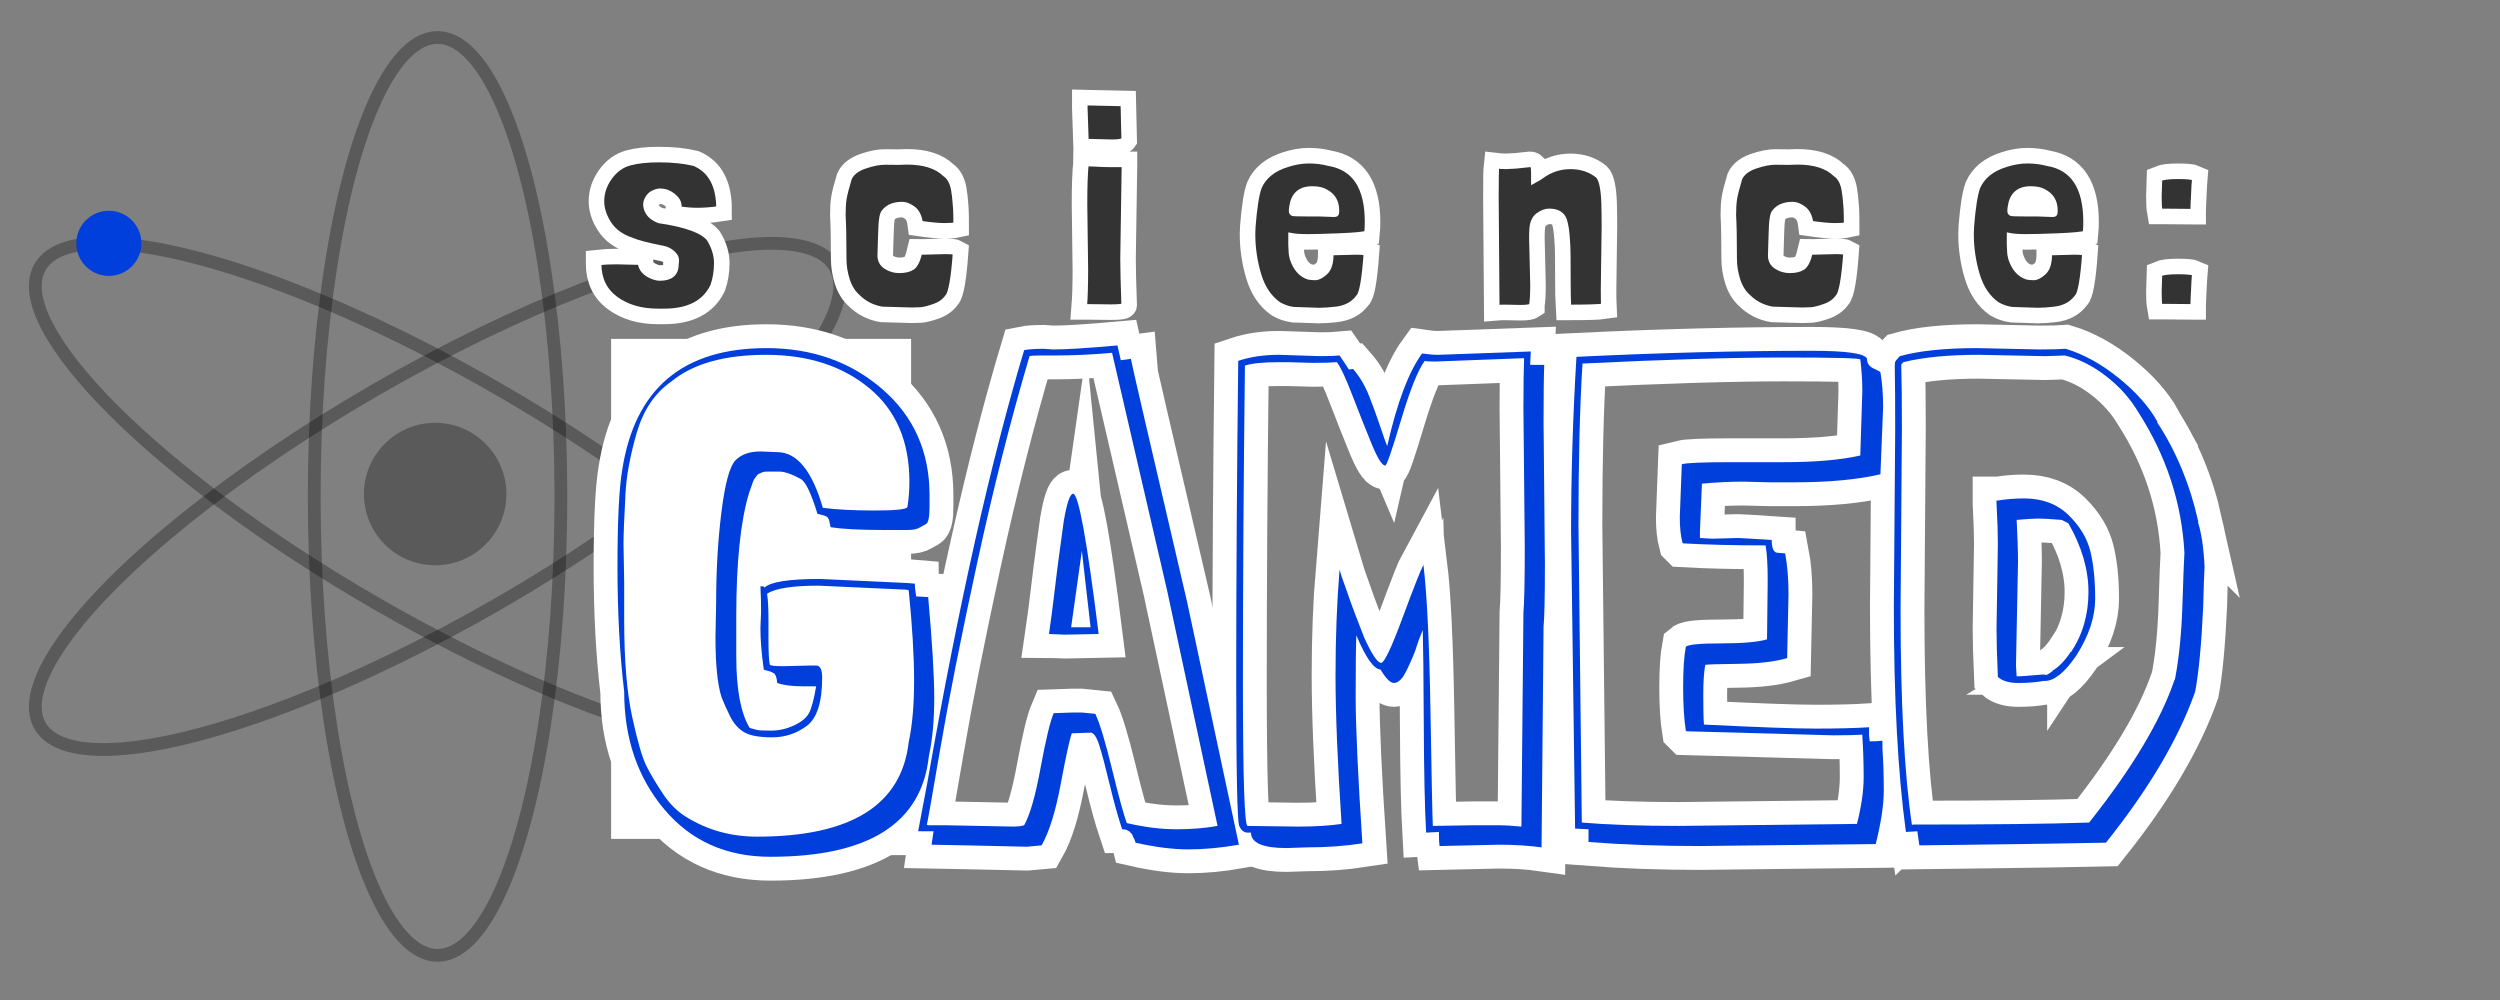 <?xml version="1.0" encoding="utf-8"?>
<!-- Generator: Adobe Illustrator 16.2.0, SVG Export Plug-In . SVG Version: 6.00 Build 0)  -->
<!DOCTYPE svg PUBLIC "-//W3C//DTD SVG 1.1//EN" "http://www.w3.org/Graphics/SVG/1.1/DTD/svg11.dtd">
<svg version="1.1" id="Layer_1" xmlns="http://www.w3.org/2000/svg" xmlns:xlink="http://www.w3.org/1999/xlink" x="0px" y="0px"
	 width="450px" height="180px" viewBox="0 0 450 180" enable-background="new 0 0 450 180" xml:space="preserve">
<rect x="0" y="0" width="450" height="180" fill="#808080" stroke="none"/>
<ellipse opacity="0.3" fill="none" stroke="#000000" stroke-width="2.298" stroke-miterlimit="10" cx="78.76" cy="89.357" rx="22.2" ry="82.607"/>
<path opacity="0.3" fill="none" stroke="#000000" stroke-width="2.298" stroke-miterlimit="10" d="M89.859,70.13
	c39.511,22.812,66.571,49.911,60.44,60.53c-6.133,10.618-43.13,0.733-82.64-22.076C28.148,85.771,1.09,58.672,7.221,48.053
	C13.351,37.435,50.349,47.32,89.859,70.13z"/>
<ellipse transform="matrix(-0.5 -0.866 0.866 -0.5 40.749 202.241)" opacity="0.3" fill="none" stroke="#000000" stroke-width="2.298" stroke-miterlimit="10" cx="78.759" cy="89.357" rx="22.201" ry="82.608"/>
<circle opacity="0.3" cx="78.33" cy="88.928" r="12.821"/>
<circle fill="#003FDB" cx="19.594" cy="43.801" r="5.859"/>
<rect x="110" y="61" fill="#FFFFFF" width="54" height="90"/>
<g>
	<path stroke="#FFFFFF" stroke-width="4.596" stroke-miterlimit="10" d="M111.014,47.079l4.284,0.102
		c0.034,0.987,0.594,1.769,1.683,2.346c0.68,0.34,1.275,0.51,1.785,0.51c1.972,0,2.94-0.849,2.907-2.55
		c0.033-0.135,0.051-0.382,0.051-0.739s-0.229-0.748-0.688-1.173c-0.459-0.424-1.029-0.705-1.708-0.841
		c-2.788-0.543-4.675-1.037-5.661-1.479c-1.836-0.612-3.196-1.598-4.08-2.958c-0.885-1.359-1.326-2.72-1.326-4.08
		c0-1.53,0.485-2.966,1.454-4.309c0.969-1.343,2.159-2.21,3.57-2.601c1.411-0.391,3.188-0.586,5.33-0.586
		c2.414,0,4.539,0.221,6.375,0.663c2.958,1.258,4.437,3.995,4.437,8.21c-1.36,0.204-2.644,0.306-3.851,0.306
		c-1.207,0-2.355-0.102-3.442-0.306c0.033-0.169,0.051-0.339,0.051-0.51c0-0.646-0.349-1.25-1.045-1.811
		c-0.697-0.561-1.454-0.841-2.27-0.841c-0.068,0-0.153,0-0.255,0c-0.986,0.17-1.666,0.612-2.04,1.326
		c-0.204,0.34-0.306,0.697-0.306,1.071c0,0.375,0.102,0.765,0.306,1.173c0.374,0.748,1.071,1.309,2.091,1.683
		c4.862,0.714,7.871,1.819,9.027,3.315c0.883,1.462,1.326,2.916,1.326,4.36c0,1.445-0.222,2.814-0.663,4.105
		c-1.462,3.06-4.403,4.59-8.823,4.59c-0.102,0-0.247,0-0.434,0c-0.187,0-0.417,0-0.688,0c-3.06,0-5.602-0.748-7.625-2.244
		c-2.023-1.496-3.034-3.603-3.034-6.324v-0.255C108.668,47.129,109.756,47.079,111.014,47.079z"/>
	<path stroke="#FFFFFF" stroke-width="4.596" stroke-miterlimit="10" d="M166.093,45.344l4.029-0.102
		c1.02,0,1.649,0.069,1.887,0.204c-0.34,4.727-0.816,7.395-1.428,8.007c-0.544,0.783-1.351,1.36-2.422,1.734
		c-1.071,0.374-1.879,0.578-2.422,0.612c-0.544,0.033-1.071,0.051-1.581,0.051l-5.406-0.153c-1.734-0.306-3.196-1.053-4.386-2.244
		c-0.85-0.747-1.479-1.759-1.887-3.034s-0.612-2.558-0.612-3.851c0-3.604-0.051-6.204-0.153-7.803c0-1.224,0.059-2.219,0.179-2.983
		c0.119-0.765,0.434-1.997,0.943-3.698c0.441-0.985,1.385-1.725,2.831-2.218c1.445-0.493,2.686-0.731,3.723-0.714
		s1.793,0.025,2.27,0.025l1.581-0.051c3.094,0,5.389,0.732,6.885,2.193c0.816,0.544,1.343,1.513,1.581,2.907
		c0.136,0.85,0.221,1.573,0.255,2.167c0.033,0.595,0.067,1.029,0.102,1.3c0.034,0.749,0.051,1.683,0.051,2.805
		c-0.477,0.102-1.199,0.153-2.167,0.153c-0.969,0-2.406-0.135-4.31-0.408c-0.17-1.258-0.604-2.142-1.3-2.652
		c-0.697-0.51-1.335-0.765-1.913-0.765c-1.462,0-2.533,0.425-3.213,1.275c-0.204,0.17-0.357,0.579-0.459,1.224
		c-0.102,0.646-0.17,1.734-0.204,3.264l-0.102,3.417c0,0.85,0.357,1.504,1.071,1.963c0.714,0.459,1.496,0.688,2.346,0.688
		c1.02,0,1.802-0.186,2.346-0.561c0.543-0.374,0.985-1.292,1.326-2.754C165.634,45.344,165.821,45.344,166.093,45.344z"/>
	<path stroke="#FFFFFF" stroke-width="4.596" stroke-miterlimit="10" d="M195.467,29.433l1.428,0.051
		c1.257,0.069,2.261,0.102,3.009,0.102c0.748,0,1.292,0,1.633,0h0.866v0.153l-0.255,16.83c0,1.734,0.068,4.522,0.204,8.364
		c-0.034,0.238-0.815,0.357-2.346,0.357l-4.335-0.051c-0.272,0-0.442,0-0.51,0c0.135-1.666,0.204-3.893,0.204-6.681l-0.153-11.832
		c0-3.195,0.084-5.61,0.255-7.242V29.433z M202.353,25.149c-0.204,0.306-0.918,0.459-2.142,0.459l-4.029-0.102
		c-0.272,0-0.51,0-0.714,0l-0.204-6.018c0-0.339,0-0.68,0-1.02l6.936,0.153L202.353,25.149z"/>
	<path stroke="#FFFFFF" stroke-width="4.596" stroke-miterlimit="10" d="M237.439,55.901l-4.641-0.153
		c-0.952-0.136-1.836-0.442-2.652-0.918c-1.7-1.189-2.907-2.983-3.621-5.38s-1.071-4.853-1.071-7.369
		c0-0.441,0.018-0.884,0.052-1.326c0.271-3.434,0.646-5.796,1.122-7.089c0.849-1.938,2.532-3.297,5.049-4.08
		c1.359-0.441,2.668-0.663,3.927-0.663c1.258,0,2.465,0.153,3.621,0.459c4.623,0.782,6.936,4.301,6.936,10.557
		c0,0.681-0.034,1.377-0.102,2.091c-0.749,0.204-2.39,0.357-4.922,0.459c-2.533,0.102-4.454,0.153-5.763,0.153
		c-1.31,0-2.304-0.068-2.983-0.204v1.581l0.051,1.122c0,0.238,0.008,0.4,0.025,0.484c0.017,0.085,0.042,0.229,0.077,0.434
		c0.033,0.204,0.067,0.357,0.102,0.459c0.578,1.768,1.547,2.874,2.907,3.315c0.306,0.068,0.705,0.102,1.198,0.102
		c0.492,0,1.079-0.306,1.76-0.918c0.68-0.612,1.02-1.683,1.02-3.213c0-0.102,0-0.221,0-0.357c0.103,0,0.288,0,0.562,0l3.978-0.102
		c0.985,0,1.614,0.069,1.887,0.204c-0.34,4.794-0.815,7.446-1.428,7.956c-0.918,1.258-2.278,1.989-4.08,2.193
		C239.326,55.833,238.323,55.901,237.439,55.901z M237.337,38.459l2.755,0.102c0.169,0,0.288-0.017,0.356-0.051
		c0.067-0.034,0.103-0.136,0.103-0.306v-0.357c0-1.53-0.663-2.635-1.989-3.315c-0.544-0.34-1.344-0.51-2.397-0.51
		c-2.142,0-3.349,1.105-3.62,3.315c-0.035,0.204-0.052,0.417-0.052,0.638c0,0.222,0.077,0.357,0.229,0.408
		c0.153,0.051,0.935,0.077,2.347,0.077C236.479,38.459,237.235,38.459,237.337,38.459z"/>
	<path stroke="#FFFFFF" stroke-width="4.596" stroke-miterlimit="10" d="M272.934,29.841l2.396-0.255
		c0.307,0,0.527,0.069,0.663,0.204c0.068,0.442,0.103,0.969,0.103,1.581v1.122c0.68-0.374,1.104-0.629,1.274-0.765
		c1.598-1.189,3.366-1.785,5.305-1.785c1.938,0,3.586,0.544,4.946,1.632c0.646,0.579,1.021,2.244,1.122,4.998
		c0.033,1.258,0.051,2.669,0.051,4.233l-0.152,11.322c0,1.258,0.017,2.261,0.051,3.009c-0.918,0.136-3.043,0.204-6.375,0.204
		c-0.068-1.02-0.102-2.915-0.102-5.687c0-2.771-0.018-4.521-0.052-5.253c-0.034-0.73-0.068-1.275-0.102-1.632
		c-0.034-0.357-0.06-0.638-0.076-0.842c-0.018-0.204-0.052-0.476-0.103-0.816c-0.051-0.339-0.102-0.612-0.153-0.816
		c-0.051-0.204-0.11-0.425-0.178-0.663c-0.375-1.053-1.275-1.581-2.703-1.581c-0.646,0-1.301,0.247-1.964,0.739
		c-0.663,0.493-1.028,1.3-1.097,2.422c-0.034,0.442-0.051,0.987-0.051,1.632l0.204,8.466c0,1.632-0.068,2.822-0.204,3.57v0.204
		c-0.306,0.204-0.969,0.306-1.989,0.306l-2.805-0.051c-0.611,0-1.122,0.017-1.53,0.051l-0.152-19.89
		c0-3.162,0.033-5.049,0.102-5.661c0.578,0.068,1.173,0.102,1.785,0.102L272.934,29.841z"/>
	<path stroke="#FFFFFF" stroke-width="4.596" stroke-miterlimit="10" d="M326.38,45.344l4.029-0.102
		c1.02,0,1.648,0.069,1.887,0.204c-0.34,4.727-0.816,7.395-1.428,8.007c-0.545,0.783-1.352,1.36-2.423,1.734
		c-1.071,0.374-1.879,0.578-2.422,0.612c-0.545,0.033-1.071,0.051-1.581,0.051l-5.406-0.153c-1.734-0.306-3.196-1.053-4.386-2.244
		c-0.851-0.747-1.479-1.759-1.888-3.034c-0.407-1.275-0.611-2.558-0.611-3.851c0-3.604-0.051-6.204-0.153-7.803
		c0-1.224,0.06-2.219,0.179-2.983c0.118-0.765,0.434-1.997,0.943-3.698c0.441-0.985,1.385-1.725,2.83-2.218
		c1.445-0.493,2.686-0.731,3.724-0.714c1.036,0.017,1.793,0.025,2.27,0.025l1.581-0.051c3.093,0,5.388,0.732,6.885,2.193
		c0.815,0.544,1.343,1.513,1.581,2.907c0.135,0.85,0.221,1.573,0.255,2.167c0.033,0.595,0.067,1.029,0.102,1.3
		c0.033,0.749,0.051,1.683,0.051,2.805c-0.477,0.102-1.198,0.153-2.167,0.153s-2.406-0.135-4.31-0.408
		c-0.171-1.258-0.604-2.142-1.301-2.652c-0.697-0.51-1.334-0.765-1.912-0.765c-1.462,0-2.533,0.425-3.213,1.275
		c-0.204,0.17-0.357,0.579-0.459,1.224c-0.102,0.646-0.171,1.734-0.204,3.264l-0.102,3.417c0,0.85,0.356,1.504,1.07,1.963
		s1.496,0.688,2.347,0.688c1.02,0,1.802-0.186,2.346-0.561c0.543-0.374,0.985-1.292,1.326-2.754
		C325.921,45.344,326.107,45.344,326.38,45.344z"/>
	<path stroke="#FFFFFF" stroke-width="4.596" stroke-miterlimit="10" d="M366.771,55.901l-4.641-0.153
		c-0.952-0.136-1.836-0.442-2.652-0.918c-1.7-1.189-2.907-2.983-3.621-5.38s-1.071-4.853-1.071-7.369
		c0-0.441,0.018-0.884,0.052-1.326c0.271-3.434,0.646-5.796,1.122-7.089c0.849-1.938,2.532-3.297,5.049-4.08
		c1.359-0.441,2.668-0.663,3.927-0.663c1.258,0,2.465,0.153,3.621,0.459c4.623,0.782,6.936,4.301,6.936,10.557
		c0,0.681-0.034,1.377-0.102,2.091c-0.749,0.204-2.39,0.357-4.922,0.459c-2.533,0.102-4.454,0.153-5.763,0.153
		c-1.31,0-2.304-0.068-2.983-0.204v1.581l0.051,1.122c0,0.238,0.008,0.4,0.025,0.484c0.017,0.085,0.042,0.229,0.077,0.434
		c0.033,0.204,0.067,0.357,0.102,0.459c0.578,1.768,1.547,2.874,2.907,3.315c0.306,0.068,0.705,0.102,1.198,0.102
		c0.492,0,1.079-0.306,1.76-0.918c0.68-0.612,1.02-1.683,1.02-3.213c0-0.102,0-0.221,0-0.357c0.103,0,0.288,0,0.562,0l3.978-0.102
		c0.985,0,1.614,0.069,1.887,0.204c-0.34,4.794-0.815,7.446-1.428,7.956c-0.918,1.258-2.278,1.989-4.08,2.193
		C368.657,55.833,367.654,55.901,366.771,55.901z M366.668,38.459l2.755,0.102c0.169,0,0.288-0.017,0.356-0.051
		c0.067-0.034,0.103-0.136,0.103-0.306v-0.357c0-1.53-0.663-2.635-1.989-3.315c-0.544-0.34-1.344-0.51-2.397-0.51
		c-2.142,0-3.349,1.105-3.62,3.315c-0.035,0.204-0.052,0.417-0.052,0.638c0,0.222,0.077,0.357,0.229,0.408
		c0.153,0.051,0.935,0.077,2.347,0.077C365.81,38.459,366.566,38.459,366.668,38.459z"/>
	<path stroke="#FFFFFF" stroke-width="4.596" stroke-miterlimit="10" d="M388.75,38.052c-0.102-0.578-0.152-1.479-0.152-2.703
		l0.102-3.213c0.646-0.272,1.76-0.408,3.341-0.408s2.592,0.102,3.034,0.306l-0.102,1.275c-0.137,2.619-0.204,4.182-0.204,4.692
		v0.102h-0.103l-5.763-0.051H388.75z M388.75,55.188c-0.102-0.578-0.152-1.479-0.152-2.703l0.102-3.213
		c0.646-0.272,1.76-0.408,3.341-0.408s2.592,0.102,3.034,0.306l-0.102,1.275c-0.137,2.619-0.204,4.182-0.204,4.692v0.102h-0.103
		l-5.763-0.051H388.75z"/>
</g>
<g>
	<path fill="#003FDB" stroke="#FFFFFF" stroke-width="8.585" stroke-miterlimit="10" d="M136.876,113.03l0.121-2.899
		c0-1.529-0.042-3.059-0.121-4.59h0.363c0.241,0,0.362,0.081,0.362,0.241c1.045-1.045,4.388-1.57,10.026-1.57l15.582,0.725
		l1.45,0.121c0,0.404,0.079,1.168,0.242,2.295l2.174,0.121c0.725,8.135,1.087,14.193,1.087,18.18c0,3.985-0.323,7.47-0.966,10.448
		c-1.289,12.079-10.792,18.119-28.507,18.119c-7.972,0-14.355-2.859-19.146-8.576c-4.792-5.717-7.188-12.763-7.188-21.139
		c-0.806-6.765-1.208-14.273-1.208-22.528c0-8.253,0.281-14.031,0.845-17.334c2.253-14.655,10.911-21.984,25.971-21.984
		c8.214,0,15.16,2.458,20.837,7.369c5.677,4.913,8.516,11.275,8.516,19.085v2.054c0,1.854-0.202,2.899-0.604,3.141
		c-0.404,0.242-0.766,0.443-1.087,0.604c-0.483,0.323-1.208,0.483-2.174,0.483h-4.59c-4.027,0-7.126-0.16-9.301-0.483
		c-0.081-0.079-0.163-0.381-0.242-0.906c-0.081-0.523-0.262-0.865-0.543-1.027c-0.283-0.161-0.827-0.321-1.631-0.483
		c-1.128-3.703-2.135-5.798-3.02-6.281c-1.612-0.885-2.899-1.329-3.866-1.329h-2.174c-0.404,0-0.685,0.042-0.845,0.121
		c-0.163,0.082-0.344,0.163-0.544,0.242c-0.202,0.081-0.343,0.181-0.422,0.302c-0.082,0.121-0.202,0.283-0.363,0.483
		c-0.162,0.202-0.283,0.423-0.362,0.665c-0.323,0.966-0.564,1.651-0.725,2.053c-1.531,5.073-2.295,12.483-2.295,22.226v7.127
		c0,5.96,0.804,10.268,2.416,12.925l1.329,0.362c0.321,0.081,1.166,0.121,2.537,0.121c1.368,0,2.718-0.303,4.046-0.906
		s2.235-1.329,2.718-2.174c0.483-0.846,0.925-2.477,1.329-4.893h-2.295c-2.014,0-3.584-0.2-4.711-0.604
		c-0.081-0.967-0.283-1.55-0.604-1.752c-0.323-0.2-0.664-0.342-1.027-0.423c-0.362-0.079-0.625-0.16-0.785-0.241
		C137.076,117.701,136.876,115.204,136.876,113.03z M147.385,105.42c-4.752,0-7.852,0.483-9.301,1.45v0.121
		c0.161,0.887,0.242,2.497,0.242,4.832v3.382c0,2.174,0.079,3.666,0.242,4.47c0.242,0.162,1.045,0.241,2.416,0.241l4.832-0.12
		c0.321,0,0.683,0,1.087,0c0.725,0,1.087,0.725,1.087,2.174c0,4.43-0.927,7.329-2.778,8.697c-1.854,1.37-3.926,2.054-6.221,2.054
		c-2.295,0-3.967-0.303-5.013-0.906c-1.047-0.604-1.893-1.55-2.537-2.839c-0.646-1.287-1.168-2.455-1.57-3.503
		c-0.725-2.254-1.087-5.877-1.087-10.871l0.121-6.04c0-5.877,0.321-11.373,0.966-16.488c0.644-5.113,1.489-8.193,2.537-9.241
		c1.046-1.045,2.537-1.57,4.469-1.57l3.02,0.121c3.542,0,6.281,3.342,8.214,10.026c2.495,0.323,5.596,0.483,9.301,0.483
		c3.703,0,5.677-0.2,5.919-0.604c0.241-1.449,0.362-2.978,0.362-4.59c0-7.248-2.416-12.865-7.248-16.851
		c-4.832-3.986-11.013-5.979-18.542-5.979c-7.531,0-13.227,1.612-17.092,4.832c-2.899,2.014-4.952,5.034-6.16,9.06
		c-1.208,4.188-1.893,7.852-2.054,10.992c-0.242,4.349-0.362,7.41-0.362,9.181l0.121,7.006v6.764c0,7.169,0.483,12.967,1.45,17.395
		c0.966,4.43,1.831,7.389,2.597,8.878c0.764,1.491,1.751,3.141,2.959,4.953c1.208,1.812,2.616,3.2,4.228,4.167
		c3.784,2.335,8.012,3.503,12.684,3.503c16.911,0,26.01-5.677,27.299-17.032c0.644-2.978,0.966-6.662,0.966-11.052
		c0-4.389-0.322-9.804-0.966-16.247l-0.362-0.121L147.385,105.42z"/>
	<path fill="#003FDB" stroke="#FFFFFF" stroke-width="8.585" stroke-miterlimit="10" d="M201.742,64.833l1.812-0.242
		c0,0.242,3.383,14.858,10.146,43.848l9.302,43.606c-3.222,0.562-6.242,0.846-9.06,0.846c-2.82,0-6-0.403-9.543-1.208
		c-0.081-0.322-0.181-0.585-0.302-0.785c-0.121-0.201-0.202-0.383-0.242-0.543c-0.041-0.163-0.12-0.283-0.241-0.362
		c-0.121-0.081-0.202-0.163-0.241-0.242c-0.042-0.081-0.121-0.142-0.242-0.181c-0.12-0.042-0.223-0.103-0.302-0.182
		c-0.241-0.081-0.524-0.121-0.846-0.121c-0.725-2.174-1.47-4.851-2.234-8.032c-0.767-3.181-1.389-5.536-1.873-7.066
		c-0.483-1.529-1.008-2.295-1.57-2.295l-3.382,0.12c-0.404,1.129-1.068,4.168-1.993,9.12c-0.927,4.953-2.074,8.637-3.443,11.053
		l-2.657,0.241c-0.242,0-3.826-0.081-10.75-0.241l-6.402-0.121l0.362-2.415h-2.778l1.691-8.939
		c5.557-31.647,11.354-57.537,17.394-77.67c0.804-0.16,1.973-0.241,3.503-0.241l1.691,0.121c2.334,0,6.2-0.242,11.597-0.725
		C201.459,63.625,201.661,64.513,201.742,64.833z M189.663,128.371l3.503-0.121h1.57c0.161,0,0.966,0.081,2.416,0.241
		c0.804,1.691,1.812,5.014,3.02,9.966s2.093,8.195,2.657,9.724h0.121c3.141,0.725,6.079,1.087,8.817,1.087
		c2.737,0,5.194-0.201,7.369-0.604v-0.121l-9.06-42.277c-0.726-3.06-4.028-17.313-9.905-42.761
		c-3.545,0.323-7.048,0.483-10.509,0.483h-2.537c-0.966,0-1.57,0.042-1.812,0.121c-3.382,11.436-6.522,23.838-9.422,37.204
		c-2.899,13.369-5.115,24.521-6.644,33.459c-1.531,8.939-2.336,13.489-2.416,13.65c0.079,0.081,0.16,0.12,0.241,0.12h2.899
		l12.441,0.242c0.804,0,1.45-0.081,1.933-0.242c1.046-1.852,2.033-5.294,2.959-10.327
		C188.232,133.184,189.017,129.901,189.663,128.371z M197.756,114.117l-6.04,0.121c-0.404,0-0.906-0.019-1.51-0.06
		c-0.604-0.04-1.068-0.061-1.389-0.061c0.321-2.174,0.664-4.79,1.026-7.852c0.362-3.06,0.665-5.436,0.906-7.127
		c0.241-1.691,0.483-3.461,0.725-5.315c0.562-3.301,1.127-4.952,1.691-4.952C194.132,88.872,195.661,97.287,197.756,114.117z
		 M194.736,99.139c-0.081,0.564-0.725,5.155-1.933,13.771h3.503c-0.241-2.174-0.543-4.811-0.906-7.912
		C195.038,101.898,194.815,99.945,194.736,99.139z"/>
	<path fill="#003FDB" stroke="#FFFFFF" stroke-width="8.585" stroke-miterlimit="10" d="M277.842,76.067l0.241,25.487
		c0,5.798-0.081,9.542-0.241,11.234l-0.363,39.741c-2.255-0.322-4.831-0.483-7.73-0.483l-10.63,0.242
		c-0.081-0.564-0.12-1.41-0.12-2.537l-2.296,0.121c-0.241-4.268-0.383-10.751-0.423-19.448c-0.041-8.696-0.102-14.374-0.181-17.031
		c-0.564,1.37-0.927,2.336-1.087,2.899c-0.163,0.564-0.362,1.128-0.604,1.691c-0.241,0.564-0.443,1.027-0.604,1.39
		c-0.162,0.362-0.344,0.745-0.544,1.147c-0.202,0.403-0.383,0.745-0.543,1.026c-0.163,0.283-0.363,0.544-0.604,0.785
		c-0.404,0.404-0.806,0.604-1.208,0.604c-0.646,0-1.449-0.805-2.416-2.416c-1.208-0.079-2.657-2.133-4.349-6.161
		c-0.081,1.933-0.12,5.598-0.12,10.992c0,5.396,0.401,14.214,1.208,26.454c-3.141,0.483-6.483,0.725-10.026,0.725l-3.624,0.121
		c-4.269,0-6.401-0.927-6.401-2.778h-0.604c-0.646,0-1.147-0.404-1.51-1.208s-0.544-9.784-0.544-26.937
		c0-17.153,0.121-36.076,0.363-56.773c2.174-0.725,4.629-1.087,7.368-1.087l7.368,0.242c1.449,0,2.616-0.04,3.503-0.121
		c0.562,0.806,1.127,1.652,1.691,2.537l0.725-0.121c1.208,1.37,2.193,3.041,2.959,5.013c0.765,1.974,1.429,3.805,1.993,5.496
		c0.562,1.691,0.967,2.819,1.208,3.382c1.771-7.81,3.865-13.366,6.281-16.669c1.127,0.163,2.094,0.242,2.899,0.242l16.669-0.604
		l-0.12,2.416h2.536C277.881,67.693,277.842,71.156,277.842,76.067z M257.91,148.664l7.61-0.121h4.349
		c0.885,0,2.214,0.081,3.986,0.242l0.362-38.533c0.16-1.771,0.241-5.717,0.241-11.838l-0.241-24.763c0-4.107,0.039-7.167,0.12-9.18
		l-15.944,0.604c-1.129,0-1.772-0.04-1.933-0.121c-1.208,1.612-2.639,5.175-4.288,10.69c-1.651,5.517-2.597,8.235-2.839,8.154
		c-0.564,0-1.389-1.329-2.477-3.986c-1.087-2.658-2.234-5.557-3.442-8.697s-2.135-5.113-2.778-5.919h-0.12
		c-0.888,0.082-2.296,0.121-4.229,0.121l-4.349-0.121h-1.933c-2.657,0-4.631,0.202-5.919,0.604
		c-0.241,20.616-0.362,39.581-0.362,56.894c0,17.315,0.281,25.971,0.846,25.971l9.06,0.121c3.06,0,5.678-0.161,7.852-0.483
		c-0.725-11.032-1.087-19.931-1.087-26.695s0.241-13.125,0.725-19.085l0.362,1.208c0.16,0.404,0.502,1.37,1.027,2.899
		c0.522,1.531,1.026,2.92,1.51,4.167c0.482,1.25,1.006,2.597,1.57,4.046c1.368,2.98,2.374,4.47,3.02,4.47
		c0.562,0,1.852-2.718,3.865-8.154c2.012-5.436,3.262-8.595,3.745-9.482c0.644,5.315,1.066,14.114,1.268,26.393
		C257.688,140.35,257.829,147.215,257.91,148.664z"/>
	<path fill="#003FDB" stroke="#FFFFFF" stroke-width="8.585" stroke-miterlimit="10" d="M336.425,132.357l0.121,1.087
		c0.967,0,1.73-0.04,2.295-0.121v1.449c0.161,2.416,0.242,4.913,0.242,7.489c0,2.578-0.483,5.799-1.45,9.664l-31.647,0.362
		c-7.168,0-13.852-0.242-20.052-0.725v-2.296l-2.416-0.12l-0.725-53.512c0-10.146,0.321-20.614,0.967-31.406
		c15.058-0.725,29.15-1.087,42.277-1.087c6.36,0,9.703,0.483,10.025,1.449c0,0.806,0.402,1.389,1.208,1.751
		c0.805,0.363,1.208,0.585,1.208,0.665c0.321,1.854,0.483,3.947,0.483,6.281l-0.483,12.08c-4.106,0.966-9.301,1.449-15.582,1.449
		h-4.349l-4.711-0.121c-2.416,0-4.913,0.121-7.489,0.362l-0.362,8.697v1.087l2.174,0.121l4.711-0.121
		c0.402,0,2.416,0.121,6.04,0.362c0,1.531,0.362,2.295,1.087,2.295l1.329,0.121c0.402,2.095,0.604,4.55,0.604,7.368l-0.241,11.476
		c-2.256,0.646-5.175,0.987-8.758,1.026c-3.584,0.042-5.577,0.103-5.979,0.182c-0.242,1.208-0.363,3.04-0.363,5.496
		c0,2.457,0.04,4.209,0.121,5.254c9.664,0.483,16.387,0.726,20.173,0.726c3.784,0,6.964-0.08,9.542-0.242V132.357z M302.241,148.664
		l32.01-0.362c0.804-3.141,1.208-5.959,1.208-8.456c0-2.495-0.081-4.952-0.241-7.368v-0.241c-1.208,0.081-2.941,0.121-5.194,0.121
		l-26.454-0.726l-0.121-0.12c-0.322-2.013-0.482-4.609-0.482-7.791c0-3.181,0.16-5.617,0.482-7.309
		c0.483-0.402,2.637-0.604,6.463-0.604c3.824,0,6.542-0.241,8.153-0.725l0.121-10.509c0-2.818-0.121-4.911-0.362-6.281v-0.121
		c-5.557,0-10.509-0.121-14.857-0.362l-0.121-0.121c-0.322-1.208-0.483-2.737-0.483-4.59l0.362-9.542
		c0.967-0.242,3.824-0.362,8.576-0.362h9.543c5.878,0,10.549-0.402,14.012-1.208v-0.121l0.363-11.475
		c0-1.852-0.121-3.745-0.363-5.677c0-0.242-4.61-0.362-13.83-0.362c-9.222,0-21.28,0.362-36.178,1.087
		c-0.483,7.812-0.725,17.476-0.725,28.99l0.604,53.633C289.477,148.464,295.314,148.664,302.241,148.664z"/>
	<path fill="#003FDB" stroke="#FFFFFF" stroke-width="8.585" stroke-miterlimit="10" d="M345.12,149.631l-2.053,0.12
		c-1.45-10.549-2.175-24.038-2.175-40.465l0.241-31.89c0-5.234-0.021-8.535-0.06-9.905c-0.042-1.369-0.021-2.154,0.06-2.355
		c0.08-0.2,0.363-0.544,0.846-1.027c3.462-0.966,8.094-1.45,13.892-1.45l11.233,0.242c2.094,0,3.664-0.04,4.711-0.121
		c3.22,0.966,6.402,2.718,9.543,5.254s5.476,5.175,7.006,7.912h-0.121c3.462,5.235,5.959,11.275,7.489,18.119l-0.12-0.121
		c0.644,1.933,1.045,4.631,1.208,8.093c-0.082,1.449-0.163,3.826-0.242,7.126c-0.322,6.846-0.806,11.958-1.449,15.341
		c-2.98,8.455-8.335,17.515-16.065,27.178c-2.657,0.079-13.852,0.242-33.581,0.483L345.12,149.631z M371.695,63.988l-3.503,0.121
		l-11.959-0.242c-5.557,0-10.107,0.443-13.649,1.329c-0.242,0.242-0.362,0.404-0.362,0.483c0.079,2.578,0.12,6.443,0.12,11.596
		l-0.241,32.493c0,16.67,0.684,29.595,2.054,38.774l0.12-0.12c14.092,0,24.682-0.121,31.77-0.362
		c7.73-9.743,12.843-18.28,15.34-25.608l0.121-0.242c0.725-3.784,1.167-8.213,1.329-13.287c0.16-5.073,0.281-8.214,0.362-9.421
		c-0.483-9.018-3.262-17.474-8.335-25.367c-1.449-2.416-3.363-4.549-5.737-6.402C376.747,65.881,374.271,64.633,371.695,63.988z
		 M359.374,113.271l0.241-15.34c0-1.852-0.081-4.307-0.241-7.369V90.08h0.362c1.449-0.242,2.979-0.363,4.59-0.363
		c3.302,0,5.979,1.008,8.033,3.02c2.054,2.014,3.361,4.209,3.926,6.583c0.562,2.376,0.846,5.194,0.846,8.456
		c0,3.262-1.129,6.665-3.383,10.207c-2.095,3.062-3.985,4.59-5.677,4.59h-0.242c-1.37,0.242-2.88,0.363-4.529,0.363
		c-1.651,0-2.88-0.363-3.685-1.088C359.453,118.145,359.374,115.286,359.374,113.271z M362.877,119.795l0.121,1.933h0.604
		c0.242,0,1.046-0.061,2.416-0.182c1.368-0.121,2.054-0.16,2.054-0.121c0,0.042,0.079,0.061,0.241,0.061
		c0.16,0,0.562-0.241,1.208-0.725h-0.121c1.208-0.725,2.335-1.891,3.383-3.503v0.121c2.093-3.141,3.141-6.744,3.141-10.811
		c0-4.065-1.208-8.193-3.624-12.381l-1.208-0.604c-1.933-0.161-3.321-0.242-4.167-0.242s-2.155,0.081-3.926,0.242
		c0.16,3.061,0.241,5.598,0.241,7.61L362.877,119.795z"/>
</g>
<g>
	<path fill="#333333" stroke="#FFFFFF" stroke-miterlimit="10" d="M111.014,47.079l4.284,0.102c0.034,0.987,0.594,1.769,1.683,2.346
		c0.68,0.34,1.275,0.51,1.785,0.51c1.972,0,2.94-0.849,2.907-2.55c0.033-0.135,0.051-0.382,0.051-0.739s-0.229-0.748-0.688-1.173
		c-0.459-0.424-1.029-0.705-1.708-0.841c-2.788-0.543-4.675-1.037-5.661-1.479c-1.836-0.612-3.196-1.598-4.08-2.958
		c-0.885-1.359-1.326-2.72-1.326-4.08c0-1.53,0.485-2.966,1.454-4.309c0.969-1.343,2.159-2.21,3.57-2.601
		c1.411-0.391,3.188-0.586,5.33-0.586c2.414,0,4.539,0.221,6.375,0.663c2.958,1.258,4.437,3.995,4.437,8.21
		c-1.36,0.204-2.644,0.306-3.851,0.306c-1.207,0-2.355-0.102-3.442-0.306c0.033-0.169,0.051-0.339,0.051-0.51
		c0-0.646-0.349-1.25-1.045-1.811c-0.697-0.561-1.454-0.841-2.27-0.841c-0.068,0-0.153,0-0.255,0
		c-0.986,0.17-1.666,0.612-2.04,1.326c-0.204,0.34-0.306,0.697-0.306,1.071c0,0.375,0.102,0.765,0.306,1.173
		c0.374,0.748,1.071,1.309,2.091,1.683c4.862,0.714,7.871,1.819,9.027,3.315c0.883,1.462,1.326,2.916,1.326,4.36
		c0,1.445-0.222,2.814-0.663,4.105c-1.462,3.06-4.403,4.59-8.823,4.59c-0.102,0-0.247,0-0.434,0c-0.187,0-0.417,0-0.688,0
		c-3.06,0-5.602-0.748-7.625-2.244c-2.023-1.496-3.034-3.603-3.034-6.324v-0.255C108.668,47.129,109.756,47.079,111.014,47.079z"/>
	<path fill="#333333" stroke="#FFFFFF" stroke-miterlimit="10" d="M166.093,45.344l4.029-0.102c1.02,0,1.649,0.069,1.887,0.204
		c-0.34,4.727-0.816,7.395-1.428,8.007c-0.544,0.783-1.351,1.36-2.422,1.734c-1.071,0.374-1.879,0.578-2.422,0.612
		c-0.544,0.033-1.071,0.051-1.581,0.051l-5.406-0.153c-1.734-0.306-3.196-1.053-4.386-2.244c-0.85-0.747-1.479-1.759-1.887-3.034
		s-0.612-2.558-0.612-3.851c0-3.604-0.051-6.204-0.153-7.803c0-1.224,0.059-2.219,0.179-2.983c0.119-0.765,0.434-1.997,0.943-3.698
		c0.441-0.985,1.385-1.725,2.831-2.218c1.445-0.493,2.686-0.731,3.723-0.714s1.793,0.025,2.27,0.025l1.581-0.051
		c3.094,0,5.389,0.732,6.885,2.193c0.816,0.544,1.343,1.513,1.581,2.907c0.136,0.85,0.221,1.573,0.255,2.167
		c0.033,0.595,0.067,1.029,0.102,1.3c0.034,0.749,0.051,1.683,0.051,2.805c-0.477,0.102-1.199,0.153-2.167,0.153
		c-0.969,0-2.406-0.135-4.31-0.408c-0.17-1.258-0.604-2.142-1.3-2.652c-0.697-0.51-1.335-0.765-1.913-0.765
		c-1.462,0-2.533,0.425-3.213,1.275c-0.204,0.17-0.357,0.579-0.459,1.224c-0.102,0.646-0.17,1.734-0.204,3.264l-0.102,3.417
		c0,0.85,0.357,1.504,1.071,1.963c0.714,0.459,1.496,0.688,2.346,0.688c1.02,0,1.802-0.186,2.346-0.561
		c0.543-0.374,0.985-1.292,1.326-2.754C165.634,45.344,165.821,45.344,166.093,45.344z"/>
	<path fill="#333333" stroke="#FFFFFF" stroke-miterlimit="10" d="M195.467,29.433l1.428,0.051c1.257,0.069,2.261,0.102,3.009,0.102
		c0.748,0,1.292,0,1.633,0h0.866v0.153l-0.255,16.83c0,1.734,0.068,4.522,0.204,8.364c-0.034,0.238-0.815,0.357-2.346,0.357
		l-4.335-0.051c-0.272,0-0.442,0-0.51,0c0.135-1.666,0.204-3.893,0.204-6.681l-0.153-11.832c0-3.195,0.084-5.61,0.255-7.242V29.433z
		 M202.353,25.149c-0.204,0.306-0.918,0.459-2.142,0.459l-4.029-0.102c-0.272,0-0.51,0-0.714,0l-0.204-6.018c0-0.339,0-0.68,0-1.02
		l6.936,0.153L202.353,25.149z"/>
	<path fill="#333333" stroke="#FFFFFF" stroke-miterlimit="10" d="M237.439,55.901l-4.641-0.153
		c-0.952-0.136-1.836-0.442-2.652-0.918c-1.7-1.189-2.907-2.983-3.621-5.38s-1.071-4.853-1.071-7.369
		c0-0.441,0.018-0.884,0.052-1.326c0.271-3.434,0.646-5.796,1.122-7.089c0.849-1.938,2.532-3.297,5.049-4.08
		c1.359-0.441,2.668-0.663,3.927-0.663c1.258,0,2.465,0.153,3.621,0.459c4.623,0.782,6.936,4.301,6.936,10.557
		c0,0.681-0.034,1.377-0.102,2.091c-0.749,0.204-2.39,0.357-4.922,0.459c-2.533,0.102-4.454,0.153-5.763,0.153
		c-1.31,0-2.304-0.068-2.983-0.204v1.581l0.051,1.122c0,0.238,0.008,0.4,0.025,0.484c0.017,0.085,0.042,0.229,0.077,0.434
		c0.033,0.204,0.067,0.357,0.102,0.459c0.578,1.768,1.547,2.874,2.907,3.315c0.306,0.068,0.705,0.102,1.198,0.102
		c0.492,0,1.079-0.306,1.76-0.918c0.68-0.612,1.02-1.683,1.02-3.213c0-0.102,0-0.221,0-0.357c0.103,0,0.288,0,0.562,0l3.978-0.102
		c0.985,0,1.614,0.069,1.887,0.204c-0.34,4.794-0.815,7.446-1.428,7.956c-0.918,1.258-2.278,1.989-4.08,2.193
		C239.326,55.833,238.323,55.901,237.439,55.901z M237.337,38.459l2.755,0.102c0.169,0,0.288-0.017,0.356-0.051
		c0.067-0.034,0.103-0.136,0.103-0.306v-0.357c0-1.53-0.663-2.635-1.989-3.315c-0.544-0.34-1.344-0.51-2.397-0.51
		c-2.142,0-3.349,1.105-3.62,3.315c-0.035,0.204-0.052,0.417-0.052,0.638c0,0.222,0.077,0.357,0.229,0.408
		c0.153,0.051,0.935,0.077,2.347,0.077C236.479,38.459,237.235,38.459,237.337,38.459z"/>
	<path fill="#333333" stroke="#FFFFFF" stroke-miterlimit="10" d="M272.934,29.841l2.396-0.255c0.307,0,0.527,0.069,0.663,0.204
		c0.068,0.442,0.103,0.969,0.103,1.581v1.122c0.68-0.374,1.104-0.629,1.274-0.765c1.598-1.189,3.366-1.785,5.305-1.785
		c1.938,0,3.586,0.544,4.946,1.632c0.646,0.579,1.021,2.244,1.122,4.998c0.033,1.258,0.051,2.669,0.051,4.233l-0.152,11.322
		c0,1.258,0.017,2.261,0.051,3.009c-0.918,0.136-3.043,0.204-6.375,0.204c-0.068-1.02-0.102-2.915-0.102-5.687
		c0-2.771-0.018-4.521-0.052-5.253c-0.034-0.73-0.068-1.275-0.102-1.632c-0.034-0.357-0.06-0.638-0.076-0.842
		c-0.018-0.204-0.052-0.476-0.103-0.816c-0.051-0.339-0.102-0.612-0.153-0.816c-0.051-0.204-0.11-0.425-0.178-0.663
		c-0.375-1.053-1.275-1.581-2.703-1.581c-0.646,0-1.301,0.247-1.964,0.739c-0.663,0.493-1.028,1.3-1.097,2.422
		c-0.034,0.442-0.051,0.987-0.051,1.632l0.204,8.466c0,1.632-0.068,2.822-0.204,3.57v0.204c-0.306,0.204-0.969,0.306-1.989,0.306
		l-2.805-0.051c-0.611,0-1.122,0.017-1.53,0.051l-0.152-19.89c0-3.162,0.033-5.049,0.102-5.661c0.578,0.068,1.173,0.102,1.785,0.102
		L272.934,29.841z"/>
	<path fill="#333333" stroke="#FFFFFF" stroke-miterlimit="10" d="M326.38,45.344l4.029-0.102c1.02,0,1.648,0.069,1.887,0.204
		c-0.34,4.727-0.816,7.395-1.428,8.007c-0.545,0.783-1.352,1.36-2.423,1.734c-1.071,0.374-1.879,0.578-2.422,0.612
		c-0.545,0.033-1.071,0.051-1.581,0.051l-5.406-0.153c-1.734-0.306-3.196-1.053-4.386-2.244c-0.851-0.747-1.479-1.759-1.888-3.034
		c-0.407-1.275-0.611-2.558-0.611-3.851c0-3.604-0.051-6.204-0.153-7.803c0-1.224,0.06-2.219,0.179-2.983
		c0.118-0.765,0.434-1.997,0.943-3.698c0.441-0.985,1.385-1.725,2.83-2.218c1.445-0.493,2.686-0.731,3.724-0.714
		c1.036,0.017,1.793,0.025,2.27,0.025l1.581-0.051c3.093,0,5.388,0.732,6.885,2.193c0.815,0.544,1.343,1.513,1.581,2.907
		c0.135,0.85,0.221,1.573,0.255,2.167c0.033,0.595,0.067,1.029,0.102,1.3c0.033,0.749,0.051,1.683,0.051,2.805
		c-0.477,0.102-1.198,0.153-2.167,0.153s-2.406-0.135-4.31-0.408c-0.171-1.258-0.604-2.142-1.301-2.652
		c-0.697-0.51-1.334-0.765-1.912-0.765c-1.462,0-2.533,0.425-3.213,1.275c-0.204,0.17-0.357,0.579-0.459,1.224
		c-0.102,0.646-0.171,1.734-0.204,3.264l-0.102,3.417c0,0.85,0.356,1.504,1.07,1.963s1.496,0.688,2.347,0.688
		c1.02,0,1.802-0.186,2.346-0.561c0.543-0.374,0.985-1.292,1.326-2.754C325.921,45.344,326.107,45.344,326.38,45.344z"/>
	<path fill="#333333" stroke="#FFFFFF" stroke-miterlimit="10" d="M366.771,55.901l-4.641-0.153
		c-0.952-0.136-1.836-0.442-2.652-0.918c-1.7-1.189-2.907-2.983-3.621-5.38s-1.071-4.853-1.071-7.369
		c0-0.441,0.018-0.884,0.052-1.326c0.271-3.434,0.646-5.796,1.122-7.089c0.849-1.938,2.532-3.297,5.049-4.08
		c1.359-0.441,2.668-0.663,3.927-0.663c1.258,0,2.465,0.153,3.621,0.459c4.623,0.782,6.936,4.301,6.936,10.557
		c0,0.681-0.034,1.377-0.102,2.091c-0.749,0.204-2.39,0.357-4.922,0.459c-2.533,0.102-4.454,0.153-5.763,0.153
		c-1.31,0-2.304-0.068-2.983-0.204v1.581l0.051,1.122c0,0.238,0.008,0.4,0.025,0.484c0.017,0.085,0.042,0.229,0.077,0.434
		c0.033,0.204,0.067,0.357,0.102,0.459c0.578,1.768,1.547,2.874,2.907,3.315c0.306,0.068,0.705,0.102,1.198,0.102
		c0.492,0,1.079-0.306,1.76-0.918c0.68-0.612,1.02-1.683,1.02-3.213c0-0.102,0-0.221,0-0.357c0.103,0,0.288,0,0.562,0l3.978-0.102
		c0.985,0,1.614,0.069,1.887,0.204c-0.34,4.794-0.815,7.446-1.428,7.956c-0.918,1.258-2.278,1.989-4.08,2.193
		C368.657,55.833,367.654,55.901,366.771,55.901z M366.668,38.459l2.755,0.102c0.169,0,0.288-0.017,0.356-0.051
		c0.067-0.034,0.103-0.136,0.103-0.306v-0.357c0-1.53-0.663-2.635-1.989-3.315c-0.544-0.34-1.344-0.51-2.397-0.51
		c-2.142,0-3.349,1.105-3.62,3.315c-0.035,0.204-0.052,0.417-0.052,0.638c0,0.222,0.077,0.357,0.229,0.408
		c0.153,0.051,0.935,0.077,2.347,0.077C365.81,38.459,366.566,38.459,366.668,38.459z"/>
	<path fill="#333333" stroke="#FFFFFF" stroke-miterlimit="10" d="M388.75,38.052c-0.102-0.578-0.152-1.479-0.152-2.703l0.102-3.213
		c0.646-0.272,1.76-0.408,3.341-0.408s2.592,0.102,3.034,0.306l-0.102,1.275c-0.137,2.619-0.204,4.182-0.204,4.692v0.102h-0.103
		l-5.763-0.051H388.75z M388.75,55.188c-0.102-0.578-0.152-1.479-0.152-2.703l0.102-3.213c0.646-0.272,1.76-0.408,3.341-0.408
		s2.592,0.102,3.034,0.306l-0.102,1.275c-0.137,2.619-0.204,4.182-0.204,4.692v0.102h-0.103l-5.763-0.051H388.75z"/>
</g>
<g>
	<path fill="#003FDB" d="M136.876,113.03l0.121-2.899c0-1.529-0.042-3.059-0.121-4.59h0.363c0.241,0,0.362,0.081,0.362,0.241
		c1.045-1.045,4.388-1.57,10.026-1.57l15.582,0.725l1.45,0.121c0,0.404,0.079,1.168,0.242,2.295l2.174,0.121
		c0.725,8.135,1.087,14.193,1.087,18.18c0,3.985-0.323,7.47-0.966,10.448c-1.289,12.079-10.792,18.119-28.507,18.119
		c-7.972,0-14.355-2.859-19.146-8.576c-4.792-5.717-7.188-12.763-7.188-21.139c-0.806-6.765-1.208-14.273-1.208-22.528
		c0-8.253,0.281-14.031,0.845-17.334c2.253-14.655,10.911-21.984,25.971-21.984c8.214,0,15.16,2.458,20.837,7.369
		c5.677,4.913,8.516,11.275,8.516,19.085v2.054c0,1.854-0.202,2.899-0.604,3.141c-0.404,0.242-0.766,0.443-1.087,0.604
		c-0.483,0.323-1.208,0.483-2.174,0.483h-4.59c-4.027,0-7.126-0.16-9.301-0.483c-0.081-0.079-0.163-0.381-0.242-0.906
		c-0.081-0.523-0.262-0.865-0.543-1.027c-0.283-0.161-0.827-0.321-1.631-0.483c-1.128-3.703-2.135-5.798-3.02-6.281
		c-1.612-0.885-2.899-1.329-3.866-1.329h-2.174c-0.404,0-0.685,0.042-0.845,0.121c-0.163,0.082-0.344,0.163-0.544,0.242
		c-0.202,0.081-0.343,0.181-0.422,0.302c-0.082,0.121-0.202,0.283-0.363,0.483c-0.162,0.202-0.283,0.423-0.362,0.665
		c-0.323,0.966-0.564,1.651-0.725,2.053c-1.531,5.073-2.295,12.483-2.295,22.226v7.127c0,5.96,0.804,10.268,2.416,12.925
		l1.329,0.362c0.321,0.081,1.166,0.121,2.537,0.121c1.368,0,2.718-0.303,4.046-0.906s2.235-1.329,2.718-2.174
		c0.483-0.846,0.925-2.477,1.329-4.893h-2.295c-2.014,0-3.584-0.2-4.711-0.604c-0.081-0.967-0.283-1.55-0.604-1.752
		c-0.323-0.2-0.664-0.342-1.027-0.423c-0.362-0.079-0.625-0.16-0.785-0.241C137.076,117.701,136.876,115.204,136.876,113.03z
		 M147.385,105.42c-4.752,0-7.852,0.483-9.301,1.45v0.121c0.161,0.887,0.242,2.497,0.242,4.832v3.382
		c0,2.174,0.079,3.666,0.242,4.47c0.242,0.162,1.045,0.241,2.416,0.241l4.832-0.12c0.321,0,0.683,0,1.087,0
		c0.725,0,1.087,0.725,1.087,2.174c0,4.43-0.927,7.329-2.778,8.697c-1.854,1.37-3.926,2.054-6.221,2.054
		c-2.295,0-3.967-0.303-5.013-0.906c-1.047-0.604-1.893-1.55-2.537-2.839c-0.646-1.287-1.168-2.455-1.57-3.503
		c-0.725-2.254-1.087-5.877-1.087-10.871l0.121-6.04c0-5.877,0.321-11.373,0.966-16.488c0.644-5.113,1.489-8.193,2.537-9.241
		c1.046-1.045,2.537-1.57,4.469-1.57l3.02,0.121c3.542,0,6.281,3.342,8.214,10.026c2.495,0.323,5.596,0.483,9.301,0.483
		c3.703,0,5.677-0.2,5.919-0.604c0.241-1.449,0.362-2.978,0.362-4.59c0-7.248-2.416-12.865-7.248-16.851
		c-4.832-3.986-11.013-5.979-18.542-5.979c-7.531,0-13.227,1.612-17.092,4.832c-2.899,2.014-4.952,5.034-6.16,9.06
		c-1.208,4.188-1.893,7.852-2.054,10.992c-0.242,4.349-0.362,7.41-0.362,9.181l0.121,7.006v6.764c0,7.169,0.483,12.967,1.45,17.395
		c0.966,4.43,1.831,7.389,2.597,8.878c0.764,1.491,1.751,3.141,2.959,4.953c1.208,1.812,2.616,3.2,4.228,4.167
		c3.784,2.335,8.012,3.503,12.684,3.503c16.911,0,26.01-5.677,27.299-17.032c0.644-2.978,0.966-6.662,0.966-11.052
		c0-4.389-0.322-9.804-0.966-16.247l-0.362-0.121L147.385,105.42z"/>
	<path fill="#003FDB" d="M201.742,64.833l1.812-0.242c0,0.242,3.383,14.858,10.146,43.848l9.302,43.606
		c-3.222,0.562-6.242,0.846-9.06,0.846c-2.82,0-6-0.403-9.543-1.208c-0.081-0.322-0.181-0.585-0.302-0.785
		c-0.121-0.201-0.202-0.383-0.242-0.543c-0.041-0.163-0.12-0.283-0.241-0.362c-0.121-0.081-0.202-0.163-0.241-0.242
		c-0.042-0.081-0.121-0.142-0.242-0.181c-0.12-0.042-0.223-0.103-0.302-0.182c-0.241-0.081-0.524-0.121-0.846-0.121
		c-0.725-2.174-1.47-4.851-2.234-8.032c-0.767-3.181-1.389-5.536-1.873-7.066c-0.483-1.529-1.008-2.295-1.57-2.295l-3.382,0.12
		c-0.404,1.129-1.068,4.168-1.993,9.12c-0.927,4.953-2.074,8.637-3.443,11.053l-2.657,0.241c-0.242,0-3.826-0.081-10.75-0.241
		l-6.402-0.121l0.362-2.415h-2.778l1.691-8.939c5.557-31.647,11.354-57.537,17.394-77.67c0.804-0.16,1.973-0.241,3.503-0.241
		l1.691,0.121c2.334,0,6.2-0.242,11.597-0.725C201.459,63.625,201.661,64.513,201.742,64.833z M189.663,128.371l3.503-0.121h1.57
		c0.161,0,0.966,0.081,2.416,0.241c0.804,1.691,1.812,5.014,3.02,9.966s2.093,8.195,2.657,9.724h0.121
		c3.141,0.725,6.079,1.087,8.817,1.087c2.737,0,5.194-0.201,7.369-0.604v-0.121l-9.06-42.277c-0.726-3.06-4.028-17.313-9.905-42.761
		c-3.545,0.323-7.048,0.483-10.509,0.483h-2.537c-0.966,0-1.57,0.042-1.812,0.121c-3.382,11.436-6.522,23.838-9.422,37.204
		c-2.899,13.369-5.115,24.521-6.644,33.459c-1.531,8.939-2.336,13.489-2.416,13.65c0.079,0.081,0.16,0.12,0.241,0.12h2.899
		l12.441,0.242c0.804,0,1.45-0.081,1.933-0.242c1.046-1.852,2.033-5.294,2.959-10.327
		C188.232,133.184,189.017,129.901,189.663,128.371z M197.756,114.117l-6.04,0.121c-0.404,0-0.906-0.019-1.51-0.06
		c-0.604-0.04-1.068-0.061-1.389-0.061c0.321-2.174,0.664-4.79,1.026-7.852c0.362-3.06,0.665-5.436,0.906-7.127
		c0.241-1.691,0.483-3.461,0.725-5.315c0.562-3.301,1.127-4.952,1.691-4.952C194.132,88.872,195.661,97.287,197.756,114.117z
		 M194.736,99.139c-0.081,0.564-0.725,5.155-1.933,13.771h3.503c-0.241-2.174-0.543-4.811-0.906-7.912
		C195.038,101.898,194.815,99.945,194.736,99.139z"/>
	<path fill="#003FDB" d="M277.842,76.067l0.241,25.487c0,5.798-0.081,9.542-0.241,11.234l-0.363,39.741
		c-2.255-0.322-4.831-0.483-7.73-0.483l-10.63,0.242c-0.081-0.564-0.12-1.41-0.12-2.537l-2.296,0.121
		c-0.241-4.268-0.383-10.751-0.423-19.448c-0.041-8.696-0.102-14.374-0.181-17.031c-0.564,1.37-0.927,2.336-1.087,2.899
		c-0.163,0.564-0.362,1.128-0.604,1.691c-0.241,0.564-0.443,1.027-0.604,1.39c-0.162,0.362-0.344,0.745-0.544,1.147
		c-0.202,0.403-0.383,0.745-0.543,1.026c-0.163,0.283-0.363,0.544-0.604,0.785c-0.404,0.404-0.806,0.604-1.208,0.604
		c-0.646,0-1.449-0.805-2.416-2.416c-1.208-0.079-2.657-2.133-4.349-6.161c-0.081,1.933-0.12,5.598-0.12,10.992
		c0,5.396,0.401,14.214,1.208,26.454c-3.141,0.483-6.483,0.725-10.026,0.725l-3.624,0.121c-4.269,0-6.401-0.927-6.401-2.778h-0.604
		c-0.646,0-1.147-0.404-1.51-1.208s-0.544-9.784-0.544-26.937c0-17.153,0.121-36.076,0.363-56.773
		c2.174-0.725,4.629-1.087,7.368-1.087l7.368,0.242c1.449,0,2.616-0.04,3.503-0.121c0.562,0.806,1.127,1.652,1.691,2.537
		l0.725-0.121c1.208,1.37,2.193,3.041,2.959,5.013c0.765,1.974,1.429,3.805,1.993,5.496c0.562,1.691,0.967,2.819,1.208,3.382
		c1.771-7.81,3.865-13.366,6.281-16.669c1.127,0.163,2.094,0.242,2.899,0.242l16.669-0.604l-0.12,2.416h2.536
		C277.881,67.693,277.842,71.156,277.842,76.067z M257.91,148.664l7.61-0.121h4.349c0.885,0,2.214,0.081,3.986,0.242l0.362-38.533
		c0.16-1.771,0.241-5.717,0.241-11.838l-0.241-24.763c0-4.107,0.039-7.167,0.12-9.18l-15.944,0.604c-1.129,0-1.772-0.04-1.933-0.121
		c-1.208,1.612-2.639,5.175-4.288,10.69c-1.651,5.517-2.597,8.235-2.839,8.154c-0.564,0-1.389-1.329-2.477-3.986
		c-1.087-2.658-2.234-5.557-3.442-8.697s-2.135-5.113-2.778-5.919h-0.12c-0.888,0.082-2.296,0.121-4.229,0.121l-4.349-0.121h-1.933
		c-2.657,0-4.631,0.202-5.919,0.604c-0.241,20.616-0.362,39.581-0.362,56.894c0,17.315,0.281,25.971,0.846,25.971l9.06,0.121
		c3.06,0,5.678-0.161,7.852-0.483c-0.725-11.032-1.087-19.931-1.087-26.695s0.241-13.125,0.725-19.085l0.362,1.208
		c0.16,0.404,0.502,1.37,1.027,2.899c0.522,1.531,1.026,2.92,1.51,4.167c0.482,1.25,1.006,2.597,1.57,4.046
		c1.368,2.98,2.374,4.47,3.02,4.47c0.562,0,1.852-2.718,3.865-8.154c2.012-5.436,3.262-8.595,3.745-9.482
		c0.644,5.315,1.066,14.114,1.268,26.393C257.688,140.35,257.829,147.215,257.91,148.664z"/>
	<path fill="#003FDB" d="M336.425,132.357l0.121,1.087c0.967,0,1.73-0.04,2.295-0.121v1.449c0.161,2.416,0.242,4.913,0.242,7.489
		c0,2.578-0.483,5.799-1.45,9.664l-31.647,0.362c-7.168,0-13.852-0.242-20.052-0.725v-2.296l-2.416-0.12l-0.725-53.512
		c0-10.146,0.321-20.614,0.967-31.406c15.058-0.725,29.15-1.087,42.277-1.087c6.36,0,9.703,0.483,10.025,1.449
		c0,0.806,0.402,1.389,1.208,1.751c0.805,0.363,1.208,0.585,1.208,0.665c0.321,1.854,0.483,3.947,0.483,6.281l-0.483,12.08
		c-4.106,0.966-9.301,1.449-15.582,1.449h-4.349l-4.711-0.121c-2.416,0-4.913,0.121-7.489,0.362l-0.362,8.697v1.087l2.174,0.121
		l4.711-0.121c0.402,0,2.416,0.121,6.04,0.362c0,1.531,0.362,2.295,1.087,2.295l1.329,0.121c0.402,2.095,0.604,4.55,0.604,7.368
		l-0.241,11.476c-2.256,0.646-5.175,0.987-8.758,1.026c-3.584,0.042-5.577,0.103-5.979,0.182c-0.242,1.208-0.363,3.04-0.363,5.496
		c0,2.457,0.04,4.209,0.121,5.254c9.664,0.483,16.387,0.726,20.173,0.726c3.784,0,6.964-0.08,9.542-0.242V132.357z M302.241,148.664
		l32.01-0.362c0.804-3.141,1.208-5.959,1.208-8.456c0-2.495-0.081-4.952-0.241-7.368v-0.241c-1.208,0.081-2.941,0.121-5.194,0.121
		l-26.454-0.726l-0.121-0.12c-0.322-2.013-0.482-4.609-0.482-7.791c0-3.181,0.16-5.617,0.482-7.309
		c0.483-0.402,2.637-0.604,6.463-0.604c3.824,0,6.542-0.241,8.153-0.725l0.121-10.509c0-2.818-0.121-4.911-0.362-6.281v-0.121
		c-5.557,0-10.509-0.121-14.857-0.362l-0.121-0.121c-0.322-1.208-0.483-2.737-0.483-4.59l0.362-9.542
		c0.967-0.242,3.824-0.362,8.576-0.362h9.543c5.878,0,10.549-0.402,14.012-1.208v-0.121l0.363-11.475
		c0-1.852-0.121-3.745-0.363-5.677c0-0.242-4.61-0.362-13.83-0.362c-9.222,0-21.28,0.362-36.178,1.087
		c-0.483,7.812-0.725,17.476-0.725,28.99l0.604,53.633C289.477,148.464,295.314,148.664,302.241,148.664z"/>
	<path fill="#003FDB" d="M345.12,149.631l-2.053,0.12c-1.45-10.549-2.175-24.038-2.175-40.465l0.241-31.89
		c0-5.234-0.021-8.535-0.06-9.905c-0.042-1.369-0.021-2.154,0.06-2.355c0.08-0.2,0.363-0.544,0.846-1.027
		c3.462-0.966,8.094-1.45,13.892-1.45l11.233,0.242c2.094,0,3.664-0.04,4.711-0.121c3.22,0.966,6.402,2.718,9.543,5.254
		s5.476,5.175,7.006,7.912h-0.121c3.462,5.235,5.959,11.275,7.489,18.119l-0.12-0.121c0.644,1.933,1.045,4.631,1.208,8.093
		c-0.082,1.449-0.163,3.826-0.242,7.126c-0.322,6.846-0.806,11.958-1.449,15.341c-2.98,8.455-8.335,17.515-16.065,27.178
		c-2.657,0.079-13.852,0.242-33.581,0.483L345.12,149.631z M371.695,63.988l-3.503,0.121l-11.959-0.242
		c-5.557,0-10.107,0.443-13.649,1.329c-0.242,0.242-0.362,0.404-0.362,0.483c0.079,2.578,0.12,6.443,0.12,11.596l-0.241,32.493
		c0,16.67,0.684,29.595,2.054,38.774l0.12-0.12c14.092,0,24.682-0.121,31.77-0.362c7.73-9.743,12.843-18.28,15.34-25.608
		l0.121-0.242c0.725-3.784,1.167-8.213,1.329-13.287c0.16-5.073,0.281-8.214,0.362-9.421c-0.483-9.018-3.262-17.474-8.335-25.367
		c-1.449-2.416-3.363-4.549-5.737-6.402C376.747,65.881,374.271,64.633,371.695,63.988z M359.374,113.271l0.241-15.34
		c0-1.852-0.081-4.307-0.241-7.369V90.08h0.362c1.449-0.242,2.979-0.363,4.59-0.363c3.302,0,5.979,1.008,8.033,3.02
		c2.054,2.014,3.361,4.209,3.926,6.583c0.562,2.376,0.846,5.194,0.846,8.456c0,3.262-1.129,6.665-3.383,10.207
		c-2.095,3.062-3.985,4.59-5.677,4.59h-0.242c-1.37,0.242-2.88,0.363-4.529,0.363c-1.651,0-2.88-0.363-3.685-1.088
		C359.453,118.145,359.374,115.286,359.374,113.271z M362.877,119.795l0.121,1.933h0.604c0.242,0,1.046-0.061,2.416-0.182
		c1.368-0.121,2.054-0.16,2.054-0.121c0,0.042,0.079,0.061,0.241,0.061c0.16,0,0.562-0.241,1.208-0.725h-0.121
		c1.208-0.725,2.335-1.891,3.383-3.503v0.121c2.093-3.141,3.141-6.744,3.141-10.811c0-4.065-1.208-8.193-3.624-12.381l-1.208-0.604
		c-1.933-0.161-3.321-0.242-4.167-0.242s-2.155,0.081-3.926,0.242c0.16,3.061,0.241,5.598,0.241,7.61L362.877,119.795z"/>
</g>
<g>
</g>
<g>
</g>
<g>
</g>
<g>
</g>
<g>
</g>
<g>
</g>
<g>
</g>
<g>
</g>
<g>
</g>
<g>
</g>
<g>
</g>
<g>
</g>
<g>
</g>
<g>
</g>
<g>
</g>
</svg>
